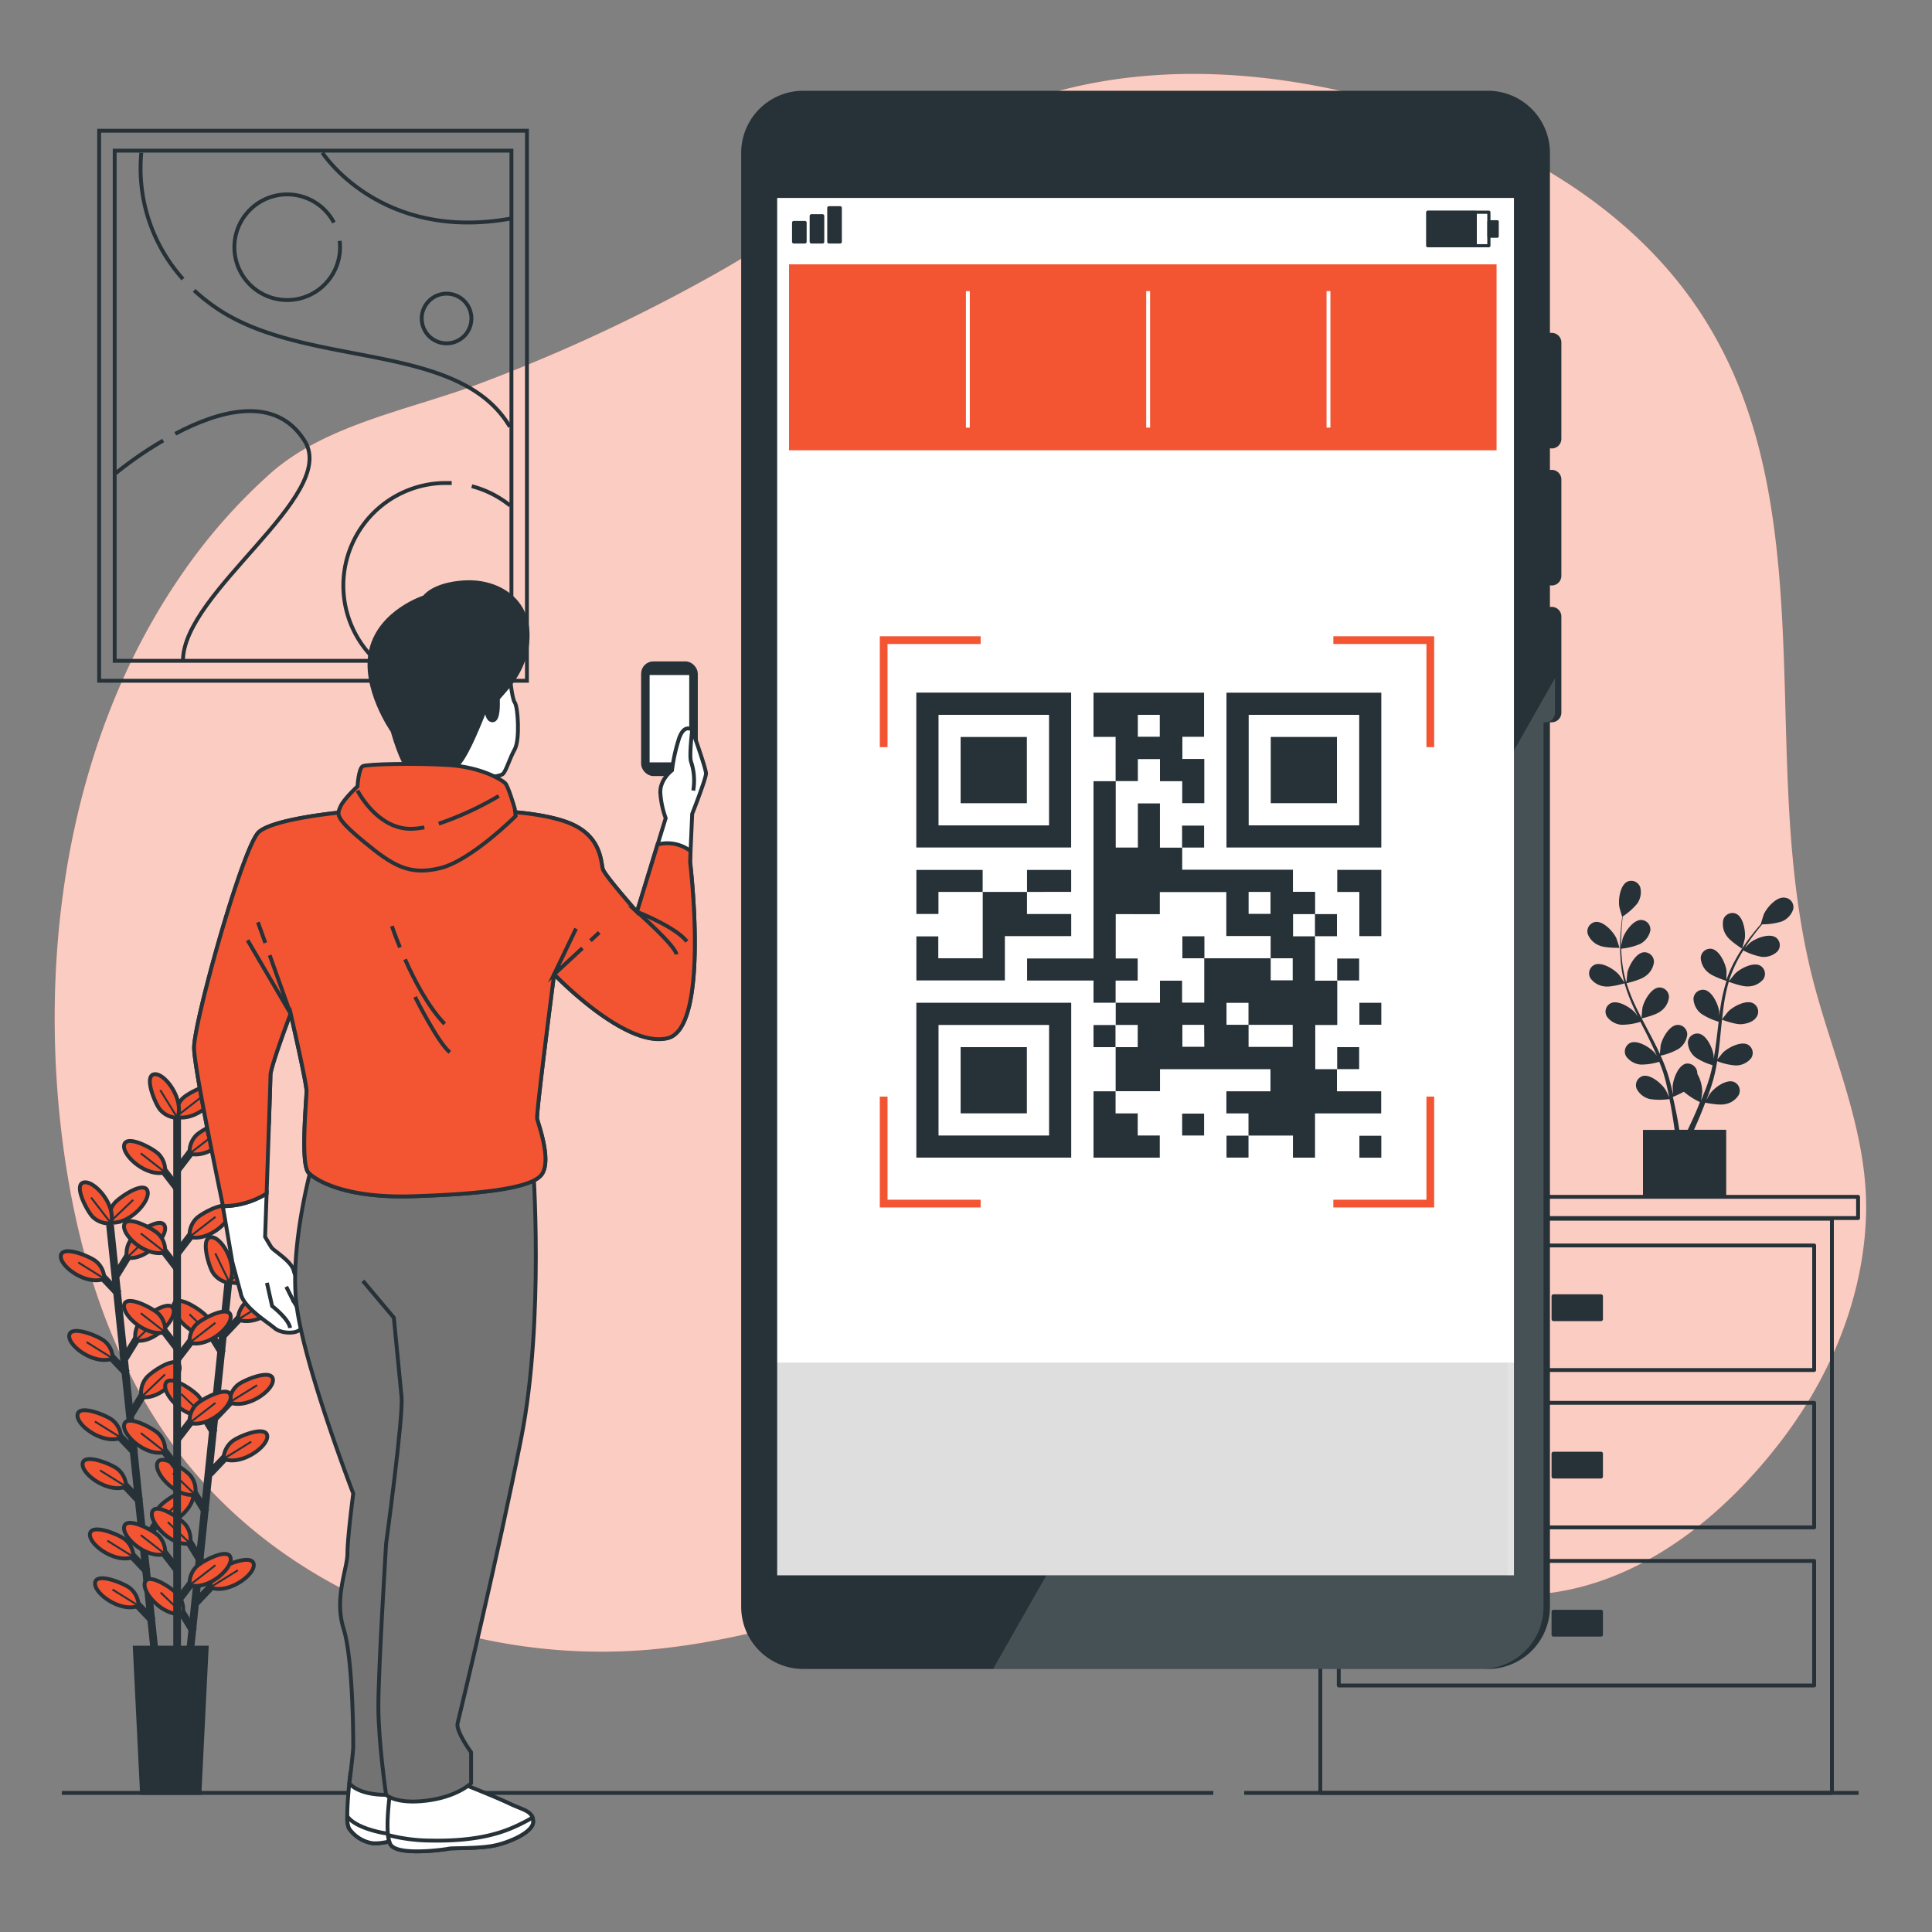 <svg xmlns="http://www.w3.org/2000/svg" viewBox="0 0 500 500">
    <rect x="0" y="0" width="500" height="500" fill="#808080" stroke="none"/>
    <g id="freepik--background-simple--inject-4">
        <path
            d="M459.24,137.52c-2.41-18.76-7.11-36.75-17-53.14C424,53.93,391,35.53,357.63,26.2c-28-7.82-58.16-10.08-86.09-2-30.66,8.87-56.39,29.29-84,45.3a437.69,437.69,0,0,1-63.1,29.66c-17.58,6.73-39.92,10.5-54.37,23.28a144.93,144.93,0,0,0-23.35,26.65C19.74,188.4,11,238.62,15.12,285.5c2.91,32.66,11.89,65.71,32,91.58,28.27,36.31,76.8,54.2,122.59,49.69,52-5.12,101.25-36.19,152.93-28.73,25.73,3.71,50.35,16.93,76.23,14.47,25.51-2.42,47.34-20,62.73-40.45,12.34-16.43,20.55-36.3,21.31-57,.83-22.39-9.31-42.81-14.4-64.19C459.66,213.5,464.09,175.27,459.24,137.52Z"
            style="fill:#F35533"/>
        <path
            d="M459.24,137.52c-2.41-18.76-7.11-36.75-17-53.14C424,53.93,391,35.53,357.63,26.2c-28-7.82-58.16-10.08-86.09-2-30.66,8.87-56.39,29.29-84,45.3a437.69,437.69,0,0,1-63.1,29.66c-17.58,6.73-39.92,10.5-54.37,23.28a144.93,144.93,0,0,0-23.35,26.65C19.74,188.4,11,238.62,15.12,285.5c2.91,32.66,11.89,65.71,32,91.58,28.27,36.31,76.8,54.2,122.59,49.69,52-5.12,101.25-36.19,152.93-28.73,25.73,3.71,50.35,16.93,76.23,14.47,25.51-2.42,47.34-20,62.73-40.45,12.34-16.43,20.55-36.3,21.31-57,.83-22.39-9.31-42.81-14.4-64.19C459.66,213.5,464.09,175.27,459.24,137.52Z"
            style="fill:#fff;opacity:0.7"/>
    </g>
    <g id="freepik--Furniture--inject-4">
        <rect x="334.93" y="309.74" width="145.94" height="5.5"
            transform="translate(815.8 624.98) rotate(180)"
            style="fill:none;stroke:#263238;stroke-linecap:round;stroke-linejoin:round"/>
        <rect x="341.7" y="315.4" width="132.4" height="148.6"
            transform="translate(815.8 779.4) rotate(180)"
            style="fill:none;stroke:#263238;stroke-linecap:round;stroke-linejoin:round"/>
        <rect x="346.46" y="322.31" width="123.03" height="32.24"
            transform="translate(815.96 676.87) rotate(180)"
            style="fill:none;stroke:#263238;stroke-linecap:round;stroke-linejoin:round"/>
        <rect x="402.04" y="335.47" width="12.3" height="5.94"
            transform="translate(816.38 676.87) rotate(180)"
            style="fill:#263238;stroke:#263238;stroke-linecap:round;stroke-linejoin:round"/>
        <rect x="346.46" y="363.04" width="123.03" height="32.24"
            transform="translate(815.96 758.33) rotate(180)"
            style="fill:none;stroke:#263238;stroke-linecap:round;stroke-linejoin:round"/>
        <rect x="402.04" y="376.19" width="12.3" height="5.94"
            transform="translate(816.38 758.33) rotate(180)"
            style="fill:#263238;stroke:#263238;stroke-linecap:round;stroke-linejoin:round"/>
        <rect x="346.46" y="403.96" width="123.03" height="32.24"
            transform="translate(815.96 840.16) rotate(180)"
            style="fill:none;stroke:#263238;stroke-linecap:round;stroke-linejoin:round"/>
        <rect x="402.04" y="417.11" width="12.3" height="5.94"
            transform="translate(816.38 840.16) rotate(180)"
            style="fill:#263238;stroke:#263238;stroke-linecap:round;stroke-linejoin:round"/>
        <path
            d="M414,244.73c1.49.65,5.14.57,5.14.57s-.78-2.39-.85-2.54c-.8-1.67-3.33-4.44-5.39-4.16a2.47,2.47,0,0,0-2,3.09A5.2,5.2,0,0,0,414,244.73Z"
            style="fill:#263238"/>
        <path
            d="M450.87,245.53s.66-2.42.68-2.58c.26-1.84-.33-5.54-2.2-6.45A2.46,2.46,0,0,0,446,238a5.18,5.18,0,0,0,.89,4.24C447.78,243.58,450.86,245.53,450.87,245.53Z"
            style="fill:#263238"/>
        <path
            d="M461.76,232.31c-2.07-.22-4.53,2.61-5.28,4.3-.07.15-.82,2.56-.78,2.56h0c-.39.44-.81.92-1.25,1.46-.81,1-1.71,2.12-2.61,3.42a42.76,42.76,0,0,0-2.71,4.31,31.47,31.47,0,0,0-2.32,5.22s0,0,0,.06c0-.61,0-2.31,0-2.44-.24-1.84-1.78-5.26-3.83-5.64a2.46,2.46,0,0,0-2.83,2.32,5.16,5.16,0,0,0,2,3.85c1.17,1,4.4,2.05,4.66,2.13a45.53,45.53,0,0,0-1.37,5.64c-.19,1.12-.36,2.24-.51,3.37,0-.52,0-1,0-1.06-.24-1.84-1.78-5.26-3.82-5.63a2.45,2.45,0,0,0-2.84,2.31,5.15,5.15,0,0,0,2,3.85,16.24,16.24,0,0,0,4.52,2.08c-.05.44-.11.87-.16,1.31-.25,2.08-.49,4.17-.79,6.2-.1.72-.23,1.42-.36,2.13,0-.47,0-.87,0-.93-.24-1.84-1.78-5.25-3.83-5.63a2.45,2.45,0,0,0-2.83,2.31,5.15,5.15,0,0,0,2,3.85,15.44,15.44,0,0,0,4.39,2c-.15.72-.3,1.44-.48,2.13-.14.46-.23.92-.39,1.38s-.3.92-.44,1.37c-.31.86-.63,1.75-1,2.58-.22.57-.44,1.12-.66,1.67.11-.71.3-2.11.3-2.23a9.57,9.57,0,0,0-1.28-4.65,2.55,2.55,0,0,0-3-2.63c-2,.54-3.28,4.06-3.38,5.92,0,.11.07,1.3.13,2.05-.11-.43-.2-.86-.31-1.31-.21-.89-.45-1.77-.7-2.71-.13-.46-.27-.92-.41-1.38s-.33-.93-.49-1.4c-.39-1.09-.85-2.17-1.33-3.25a16.24,16.24,0,0,0,4.63-1.74,5.13,5.13,0,0,0,2.26-3.69,2.46,2.46,0,0,0-2.66-2.52c-2.07.23-3.86,3.52-4.23,5.34,0,.11-.15,1.45-.2,2.18-.3-.65-.59-1.29-.91-1.94-.92-1.86-1.92-3.71-2.9-5.57-.3-.56-.59-1.13-.89-1.7.28-.07,3.57-.83,4.8-1.78a5.13,5.13,0,0,0,2.26-3.69,2.46,2.46,0,0,0-2.66-2.52c-2.06.23-3.86,3.52-4.23,5.34,0,.13-.2,2.05-.22,2.54-.65-1.25-1.29-2.5-1.87-3.77a42.82,42.82,0,0,1-2-5.24c.13,0,3.57-.81,4.83-1.78a5.13,5.13,0,0,0,2.26-3.69,2.46,2.46,0,0,0-2.66-2.52c-2.06.23-3.86,3.52-4.23,5.33,0,.12-.16,1.59-.21,2.29h-.11a30.93,30.93,0,0,1-1.06-5.55c-.12-1-.17-2-.2-3a16.54,16.54,0,0,0,4.88-1.22,5.15,5.15,0,0,0,2.65-3.43,2.46,2.46,0,0,0-2.37-2.79c-2.08,0-4.22,3.07-4.79,4.84,0,.09-.24,1.1-.38,1.84,0-.43,0-.88,0-1.3,0-1.58.1-3,.2-4.29.06-.72.13-1.38.2-2a16.47,16.47,0,0,0,3.75-3.32,5.14,5.14,0,0,0,.77-4.26,2.47,2.47,0,0,0-3.39-1.39c-1.84,1-2.33,4.67-2,6.5,0,.16.72,2.59.75,2.57l0,0c-.08.59-.16,1.22-.24,1.91-.12,1.27-.25,2.71-.29,4.29a44.58,44.58,0,0,0,.12,5.1,32.17,32.17,0,0,0,.94,5.62l0,.07c-.33-.52-1.29-1.92-1.38-2-1.21-1.4-4.39-3.4-6.3-2.59a2.46,2.46,0,0,0-1.09,3.49,5.15,5.15,0,0,0,3.77,2.13c1.55.22,4.8-.72,5.06-.8a44.47,44.47,0,0,0,2,5.47c.45,1,.93,2.06,1.43,3.09l-.61-.87c-1.22-1.41-4.39-3.4-6.3-2.59a2.45,2.45,0,0,0-1.09,3.49,5.15,5.15,0,0,0,3.77,2.13,16.35,16.35,0,0,0,4.92-.76c.2.39.39.79.58,1.18,1,1.88,1.89,3.75,2.77,5.61.31.65.59,1.31.87,2-.26-.39-.49-.71-.53-.76-1.21-1.4-4.39-3.4-6.3-2.59a2.47,2.47,0,0,0-1.09,3.5,5.17,5.17,0,0,0,3.77,2.12,15.93,15.93,0,0,0,4.79-.72c.27.68.54,1.36.77,2,.14.46.32.9.44,1.37l.39,1.38c.21.89.43,1.8.62,2.68.13.6.25,1.18.37,1.76-.3-.65-.91-1.93-1-2-1-1.57-3.82-4-5.83-3.51a2.47,2.47,0,0,0-1.61,3.29,5.16,5.16,0,0,0,3.41,2.67,16.81,16.81,0,0,0,5.09,0c.2,1,.38,1.91.53,2.8.34,1.95.6,3.7.8,5.19h-8.19v17.22h21.54V292.39h-8.33c.54-1.2,1.13-2.56,1.75-4.07.38-.93.77-1.93,1.16-2.95.39.08,3.59.73,5.08.39a5.12,5.12,0,0,0,3.59-2.4,2.45,2.45,0,0,0-1.35-3.4c-2-.67-5,1.57-6.08,3.07-.07.08-.67,1.12-1,1.78.16-.42.32-.83.47-1.26.32-.86.61-1.73.92-2.65.14-.46.27-.92.41-1.38s.25-1,.37-1.44c.27-1.13.49-2.28.68-3.45a15.86,15.86,0,0,0,4.82,1.11,5.1,5.1,0,0,0,3.92-1.83,2.46,2.46,0,0,0-.82-3.57c-1.85-.95-5.16.81-6.48,2.12-.08.08-.92,1.12-1.37,1.71.11-.71.22-1.41.31-2.12.26-2.06.45-4.16.66-6.24.06-.64.13-1.28.2-1.92.26.1,3.43,1.28,5,1.17,1.38-.1,3.12-.6,3.92-1.83a2.47,2.47,0,0,0-.83-3.57c-1.84-1-5.16.8-6.47,2.11-.1.1-1.31,1.61-1.59,2,.15-1.41.31-2.81.52-4.18a43.42,43.42,0,0,1,1.2-5.49c.12,0,3.42,1.29,5,1.18a5.14,5.14,0,0,0,3.92-1.83,2.46,2.46,0,0,0-.82-3.57c-1.85-.95-5.16.8-6.48,2.11-.09.09-1,1.24-1.43,1.79l-.1,0a31.55,31.55,0,0,1,2.18-5.22c.47-.92,1-1.78,1.48-2.6a16.72,16.72,0,0,0,4.75,1.67,5.17,5.17,0,0,0,4.1-1.4,2.46,2.46,0,0,0-.43-3.63c-1.74-1.15-5.22.23-6.67,1.39-.08.06-.81.79-1.34,1.33.24-.37.47-.76.71-1.1.86-1.31,1.74-2.46,2.53-3.47.45-.57.87-1.07,1.26-1.54a16.85,16.85,0,0,0,5-.71,5.12,5.12,0,0,0,3-3.12A2.45,2.45,0,0,0,461.76,232.31Zm-22.89,55.53c-.74,1.72-1.46,3.25-2.08,4.55H434.6c-.23-1.54-.54-3.37-1-5.42-.19-1-.42-2-.66-3.09a28.66,28.66,0,0,0,2.84-1.34,18,18,0,0,0,4.15,2.67C439.61,286.12,439.24,287,438.87,287.84Z"
            style="fill:#263238"/>
    </g>
    <g id="freepik--Plant--inject-4">
        <line x1="28.47" y1="316.96" x2="40.07" y2="428.09"
            style="fill:none;stroke:#263238;stroke-miterlimit:10;stroke-width:2px"/>
        <line x1="38.2" y1="406.82" x2="32.94" y2="401.27"
            style="fill:none;stroke:#263238;stroke-miterlimit:10;stroke-width:2px"/>
        <path
            d="M34.54,402.93a6,6,0,0,0-2.09-4.46c-1.35-1.2-8.46-4.19-9.13-1.69C22.59,399.5,29.86,404.84,34.54,402.93Z"
            style="fill:#F35533;stroke:#263238;stroke-miterlimit:10"/>
        <line x1="34.54" y1="402.93" x2="27.78" y2="398.72"
            style="fill:none;stroke:#263238;stroke-miterlimit:10;stroke-width:0.5px"/>
        <line x1="39.52" y1="419.46" x2="34.26" y2="413.91"
            style="fill:none;stroke:#263238;stroke-miterlimit:10;stroke-width:2px"/>
        <path
            d="M35.86,415.57a6,6,0,0,0-2.09-4.46c-1.35-1.2-8.46-4.19-9.13-1.69C23.91,412.14,31.18,417.48,35.86,415.57Z"
            style="fill:#F35533;stroke:#263238;stroke-miterlimit:10"/>
        <line x1="35.86" y1="415.57" x2="29.1" y2="411.36"
            style="fill:none;stroke:#263238;stroke-miterlimit:10;stroke-width:0.5px"/>
        <line x1="34.98" y1="375.98" x2="29.72" y2="370.43"
            style="fill:none;stroke:#263238;stroke-miterlimit:10;stroke-width:2px"/>
        <path
            d="M31.32,372.09a6,6,0,0,0-2.09-4.46c-1.35-1.21-8.46-4.19-9.13-1.69C19.37,368.66,26.64,374,31.32,372.09Z"
            style="fill:#F35533;stroke:#263238;stroke-miterlimit:10"/>
        <line x1="31.32" y1="372.09" x2="24.56" y2="367.88"
            style="fill:none;stroke:#263238;stroke-miterlimit:10;stroke-width:0.5px"/>
        <line x1="36.3" y1="388.62" x2="31.04" y2="383.07"
            style="fill:none;stroke:#263238;stroke-miterlimit:10;stroke-width:2px"/>
        <path
            d="M32.64,384.73a6,6,0,0,0-2.09-4.46c-1.35-1.21-8.46-4.19-9.13-1.69C20.69,381.3,28,386.64,32.64,384.73Z"
            style="fill:#F35533;stroke:#263238;stroke-miterlimit:10"/>
        <line x1="32.64" y1="384.73" x2="25.88" y2="380.52"
            style="fill:none;stroke:#263238;stroke-miterlimit:10;stroke-width:0.5px"/>
        <line x1="32.84" y1="355.45" x2="27.58" y2="349.89"
            style="fill:none;stroke:#263238;stroke-miterlimit:10;stroke-width:2px"/>
        <path
            d="M29.18,351.56a5.94,5.94,0,0,0-2.1-4.46c-1.35-1.21-8.45-4.19-9.12-1.69C17.23,348.13,24.5,353.47,29.18,351.56Z"
            style="fill:#F35533;stroke:#263238;stroke-miterlimit:10"/>
        <line x1="29.18" y1="351.56" x2="22.42" y2="347.35"
            style="fill:none;stroke:#263238;stroke-miterlimit:10;stroke-width:0.5px"/>
        <line x1="30.69" y1="334.83" x2="25.43" y2="329.27"
            style="fill:none;stroke:#263238;stroke-miterlimit:10;stroke-width:2px"/>
        <path
            d="M27,330.94a5.94,5.94,0,0,0-2.1-4.46c-1.35-1.21-8.45-4.2-9.12-1.69C15.07,327.51,22.34,332.85,27,330.94Z"
            style="fill:#F35533;stroke:#263238;stroke-miterlimit:10"/>
        <line x1="27.03" y1="330.94" x2="20.26" y2="326.72"
            style="fill:none;stroke:#263238;stroke-miterlimit:10;stroke-width:0.5px"/>
        <line x1="37.32" y1="399.34" x2="41.31" y2="392.82"
            style="fill:none;stroke:#263238;stroke-miterlimit:10;stroke-width:2px"/>
        <path
            d="M40.09,394.78A6,6,0,0,1,41.22,390c1.07-1.46,7.4-5.85,8.58-3.54C51.08,389,45.07,395.69,40.09,394.78Z"
            style="fill:#F35533;stroke:#263238;stroke-miterlimit:10"/>
        <line x1="40.09" y1="394.78" x2="46.18" y2="388.96"
            style="fill:none;stroke:#263238;stroke-miterlimit:10;stroke-width:0.5px"/>
        <line x1="33.84" y1="366.08" x2="37.84" y2="359.56"
            style="fill:none;stroke:#263238;stroke-miterlimit:10;stroke-width:2px"/>
        <path
            d="M36.62,361.52a6,6,0,0,1,1.13-4.79c1.07-1.46,7.4-5.85,8.58-3.54C47.61,355.7,41.6,362.43,36.62,361.52Z"
            style="fill:#F35533;stroke:#263238;stroke-miterlimit:10"/>
        <line x1="36.62" y1="361.52" x2="42.71" y2="355.7"
            style="fill:none;stroke:#263238;stroke-miterlimit:10;stroke-width:0.5px"/>
        <line x1="32.32" y1="351.47" x2="36.32" y2="344.95"
            style="fill:none;stroke:#263238;stroke-miterlimit:10;stroke-width:2px"/>
        <path
            d="M35.1,346.91a6,6,0,0,1,1.12-4.8c1.08-1.46,7.41-5.85,8.58-3.54C46.08,341.08,40.07,347.81,35.1,346.91Z"
            style="fill:#F35533;stroke:#263238;stroke-miterlimit:10"/>
        <line x1="35.1" y1="346.91" x2="41.19" y2="341.09"
            style="fill:none;stroke:#263238;stroke-miterlimit:10;stroke-width:0.5px"/>
        <line x1="30.08" y1="330.04" x2="34.08" y2="323.52"
            style="fill:none;stroke:#263238;stroke-miterlimit:10;stroke-width:2px"/>
        <path
            d="M32.86,325.48a6,6,0,0,1,1.13-4.8c1.07-1.46,7.4-5.85,8.58-3.54C43.85,319.65,37.84,326.38,32.86,325.48Z"
            style="fill:#F35533;stroke:#263238;stroke-miterlimit:10"/>
        <line x1="32.86" y1="325.48" x2="38.95" y2="319.66"
            style="fill:none;stroke:#263238;stroke-miterlimit:10;stroke-width:0.5px"/>
        <path
            d="M28.37,316.34a6,6,0,0,1,1.13-4.8c1.07-1.46,7.4-5.85,8.58-3.54C39.36,310.51,33.35,317.24,28.37,316.34Z"
            style="fill:#F35533;stroke:#263238;stroke-miterlimit:10"/>
        <line x1="28.37" y1="316.34" x2="34.46" y2="310.52"
            style="fill:none;stroke:#263238;stroke-miterlimit:10;stroke-width:0.5px"/>
        <path
            d="M28.73,316.59A6,6,0,0,1,24.07,315c-1.33-1.22-5-8-2.62-8.91C24.08,305.05,30.15,311.74,28.73,316.59Z"
            style="fill:#F35533;stroke:#263238;stroke-miterlimit:10"/>
        <line x1="28.73" y1="316.59" x2="23.58" y2="309.92"
            style="fill:none;stroke:#263238;stroke-miterlimit:10;stroke-width:0.5px"/>
        <line x1="59.06" y1="332.26" x2="47.53" y2="443.4"
            style="fill:none;stroke:#263238;stroke-miterlimit:10;stroke-width:2px"/>
        <line x1="50.08" y1="422.2" x2="46.08" y2="415.69"
            style="fill:none;stroke:#263238;stroke-miterlimit:10;stroke-width:2px"/>
        <path
            d="M47.3,417.64a6,6,0,0,0-1.13-4.79c-1.08-1.46-7.41-5.84-8.59-3.54C36.31,411.83,42.32,418.55,47.3,417.64Z"
            style="fill:#F35533;stroke:#263238;stroke-miterlimit:10"/>
        <line x1="47.3" y1="417.64" x2="41.55" y2="412.13"
            style="fill:none;stroke:#263238;stroke-miterlimit:10;stroke-width:0.5px"/>
        <line x1="53.28" y1="391.36" x2="49.28" y2="384.84"
            style="fill:none;stroke:#263238;stroke-miterlimit:10;stroke-width:2px"/>
        <path
            d="M50.5,386.8A6,6,0,0,0,49.37,382c-1.07-1.46-7.41-5.85-8.58-3.54C39.51,381,45.52,387.71,50.5,386.8Z"
            style="fill:#F35533;stroke:#263238;stroke-miterlimit:10"/>
        <line x1="50.5" y1="386.8" x2="44.75" y2="381.28"
            style="fill:none;stroke:#263238;stroke-miterlimit:10;stroke-width:0.5px"/>
        <line x1="51.97" y1="404" x2="47.97" y2="397.48"
            style="fill:none;stroke:#263238;stroke-miterlimit:10;stroke-width:2px"/>
        <path
            d="M49.19,399.44a6,6,0,0,0-1.13-4.79c-1.08-1.46-7.41-5.85-8.59-3.54C38.2,393.62,44.21,400.35,49.19,399.44Z"
            style="fill:#F35533;stroke:#263238;stroke-miterlimit:10"/>
        <line x1="49.19" y1="399.44" x2="43.44" y2="393.92"
            style="fill:none;stroke:#263238;stroke-miterlimit:10;stroke-width:0.5px"/>
        <line x1="55.41" y1="370.83" x2="51.41" y2="364.31"
            style="fill:none;stroke:#263238;stroke-miterlimit:10;stroke-width:2px"/>
        <path
            d="M52.63,366.27a6,6,0,0,0-1.13-4.8c-1.07-1.45-7.41-5.84-8.58-3.53C41.64,360.45,47.65,367.18,52.63,366.27Z"
            style="fill:#F35533;stroke:#263238;stroke-miterlimit:10"/>
        <line x1="52.63" y1="366.27" x2="46.88" y2="360.75"
            style="fill:none;stroke:#263238;stroke-miterlimit:10;stroke-width:0.5px"/>
        <line x1="57.55" y1="350.21" x2="53.55" y2="343.69"
            style="fill:none;stroke:#263238;stroke-miterlimit:10;stroke-width:2px"/>
        <path
            d="M54.77,345.65a6,6,0,0,0-1.13-4.8c-1.07-1.46-7.41-5.84-8.58-3.53C43.78,339.83,49.79,346.55,54.77,345.65Z"
            style="fill:#F35533;stroke:#263238;stroke-miterlimit:10"/>
        <line x1="54.77" y1="345.65" x2="49.02" y2="340.13"
            style="fill:none;stroke:#263238;stroke-miterlimit:10;stroke-width:0.5px"/>
        <line x1="50.75" y1="414.7" x2="56.01" y2="409.15"
            style="fill:none;stroke:#263238;stroke-miterlimit:10;stroke-width:2px"/>
        <path
            d="M54.41,410.81a6,6,0,0,1,2.09-4.46c1.35-1.2,8.45-4.2,9.13-1.7C66.36,407.37,59.09,412.72,54.41,410.81Z"
            style="fill:#F35533;stroke:#263238;stroke-miterlimit:10"/>
        <line x1="54.41" y1="410.81" x2="61.57" y2="406.37"
            style="fill:none;stroke:#263238;stroke-miterlimit:10;stroke-width:0.5px"/>
        <line x1="54.2" y1="381.44" x2="59.46" y2="375.89"
            style="fill:none;stroke:#263238;stroke-miterlimit:10;stroke-width:2px"/>
        <path
            d="M57.86,377.55A6,6,0,0,1,60,373.09c1.35-1.21,8.45-4.2,9.13-1.7C69.81,374.11,62.55,379.46,57.86,377.55Z"
            style="fill:#F35533;stroke:#263238;stroke-miterlimit:10"/>
        <line x1="57.86" y1="377.55" x2="65.02" y2="373.11"
            style="fill:none;stroke:#263238;stroke-miterlimit:10;stroke-width:0.5px"/>
        <line x1="55.72" y1="366.82" x2="60.98" y2="361.27"
            style="fill:none;stroke:#263238;stroke-miterlimit:10;stroke-width:2px"/>
        <path
            d="M59.38,362.93a6,6,0,0,1,2.09-4.46c1.35-1.2,8.45-4.2,9.12-1.7C71.33,359.5,64.06,364.84,59.38,362.93Z"
            style="fill:#F35533;stroke:#263238;stroke-miterlimit:10"/>
        <line x1="59.38" y1="362.93" x2="66.54" y2="358.49"
            style="fill:none;stroke:#263238;stroke-miterlimit:10;stroke-width:0.5px"/>
        <line x1="57.94" y1="345.4" x2="63.2" y2="339.84"
            style="fill:none;stroke:#263238;stroke-miterlimit:10;stroke-width:2px"/>
        <path
            d="M61.6,341.5A6,6,0,0,1,63.69,337c1.35-1.2,8.45-4.2,9.13-1.69C73.55,338.07,66.29,343.41,61.6,341.5Z"
            style="fill:#F35533;stroke:#263238;stroke-miterlimit:10"/>
        <line x1="61.6" y1="341.5" x2="68.76" y2="337.06"
            style="fill:none;stroke:#263238;stroke-miterlimit:10;stroke-width:0.5px"/>
        <path
            d="M59.09,331.64a6,6,0,0,1,2.09-4.46c1.35-1.21,8.45-4.2,9.13-1.7C71,328.2,63.78,333.55,59.09,331.64Z"
            style="fill:#F35533;stroke:#263238;stroke-miterlimit:10"/>
        <line x1="59.09" y1="331.64" x2="66.25" y2="327.2"
            style="fill:none;stroke:#263238;stroke-miterlimit:10;stroke-width:0.5px"/>
        <path
            d="M59.39,332a5.94,5.94,0,0,1-4.22-2.54c-1.06-1.47-3.29-8.84-.73-9.25C57.22,319.71,61.78,327.5,59.39,332Z"
            style="fill:#F35533;stroke:#263238;stroke-miterlimit:10"/>
        <line x1="59.39" y1="331.95" x2="55.72" y2="324.37"
            style="fill:none;stroke:#263238;stroke-miterlimit:10;stroke-width:0.5px"/>
        <line x1="45.84" y1="287" x2="45.84" y2="427.55"
            style="fill:none;stroke:#263238;stroke-miterlimit:10;stroke-width:2px"/>
        <line x1="45.96" y1="406.42" x2="41.3" y2="400.35"
            style="fill:none;stroke:#263238;stroke-miterlimit:10;stroke-width:2px"/>
        <path
            d="M42.72,402.17a6,6,0,0,0-1.62-4.66c-1.22-1.33-8-5-8.9-2.62C31.19,397.51,37.86,403.58,42.72,402.17Z"
            style="fill:#F35533;stroke:#263238;stroke-miterlimit:10"/>
        <line x1="42.72" y1="402.17" x2="36.43" y2="397.28"
            style="fill:none;stroke:#263238;stroke-miterlimit:10;stroke-width:0.5px"/>
        <line x1="45.96" y1="380" x2="41.3" y2="373.94"
            style="fill:none;stroke:#263238;stroke-miterlimit:10;stroke-width:2px"/>
        <path
            d="M42.72,375.76a6,6,0,0,0-1.62-4.66c-1.22-1.34-8-5.05-8.9-2.63C31.19,371.1,37.86,377.17,42.72,375.76Z"
            style="fill:#F35533;stroke:#263238;stroke-miterlimit:10"/>
        <line x1="42.72" y1="375.76" x2="36.43" y2="370.86"
            style="fill:none;stroke:#263238;stroke-miterlimit:10;stroke-width:0.5px"/>
        <line x1="45.96" y1="349" x2="41.3" y2="342.93"
            style="fill:none;stroke:#263238;stroke-miterlimit:10;stroke-width:2px"/>
        <path
            d="M42.72,344.75a6,6,0,0,0-1.62-4.66c-1.22-1.34-8-5-8.9-2.63C31.19,340.09,37.86,346.16,42.72,344.75Z"
            style="fill:#F35533;stroke:#263238;stroke-miterlimit:10"/>
        <line x1="42.72" y1="344.75" x2="36.43" y2="339.85"
            style="fill:none;stroke:#263238;stroke-miterlimit:10;stroke-width:0.5px"/>
        <line x1="45.96" y1="328.35" x2="41.3" y2="322.28"
            style="fill:none;stroke:#263238;stroke-miterlimit:10;stroke-width:2px"/>
        <path
            d="M42.72,324.1a6,6,0,0,0-1.62-4.65c-1.22-1.34-8-5.05-8.9-2.63C31.19,319.45,37.86,325.52,42.72,324.1Z"
            style="fill:#F35533;stroke:#263238;stroke-miterlimit:10"/>
        <line x1="42.72" y1="324.1" x2="36.43" y2="319.21"
            style="fill:none;stroke:#263238;stroke-miterlimit:10;stroke-width:0.5px"/>
        <line x1="45.96" y1="307.62" x2="41.3" y2="301.55"
            style="fill:none;stroke:#263238;stroke-miterlimit:10;stroke-width:2px"/>
        <path
            d="M42.72,303.37a6,6,0,0,0-1.62-4.65c-1.22-1.34-8-5.05-8.9-2.63C31.19,298.72,37.86,304.79,42.72,303.37Z"
            style="fill:#F35533;stroke:#263238;stroke-miterlimit:10"/>
        <line x1="42.72" y1="303.37" x2="36.43" y2="298.48"
            style="fill:none;stroke:#263238;stroke-miterlimit:10;stroke-width:0.5px"/>
        <line x1="45.85" y1="414.48" x2="50.51" y2="408.41"
            style="fill:none;stroke:#263238;stroke-miterlimit:10;stroke-width:2px"/>
        <path
            d="M49.09,410.23a6,6,0,0,1,1.62-4.65c1.22-1.34,8-5.05,8.9-2.63C60.62,405.58,54,411.65,49.09,410.23Z"
            style="fill:#F35533;stroke:#263238;stroke-miterlimit:10"/>
        <line x1="49.09" y1="410.23" x2="55.75" y2="405.08"
            style="fill:none;stroke:#263238;stroke-miterlimit:10;stroke-width:0.5px"/>
        <line x1="45.85" y1="372.47" x2="50.51" y2="366.41"
            style="fill:none;stroke:#263238;stroke-miterlimit:10;stroke-width:2px"/>
        <path
            d="M49.09,368.23a6,6,0,0,1,1.62-4.66c1.22-1.34,8-5,8.9-2.63C60.62,363.57,54,369.64,49.09,368.23Z"
            style="fill:#F35533;stroke:#263238;stroke-miterlimit:10"/>
        <line x1="49.09" y1="368.23" x2="55.75" y2="363.07"
            style="fill:none;stroke:#263238;stroke-miterlimit:10;stroke-width:0.5px"/>
        <line x1="45.85" y1="351.74" x2="50.51" y2="345.67"
            style="fill:none;stroke:#263238;stroke-miterlimit:10;stroke-width:2px"/>
        <path
            d="M49.09,347.49a6,6,0,0,1,1.62-4.65c1.22-1.34,8-5,8.9-2.63C60.62,342.84,54,348.91,49.09,347.49Z"
            style="fill:#F35533;stroke:#263238;stroke-miterlimit:10"/>
        <line x1="49.09" y1="347.49" x2="55.75" y2="342.34"
            style="fill:none;stroke:#263238;stroke-miterlimit:10;stroke-width:0.5px"/>
        <line x1="45.85" y1="324.34" x2="50.51" y2="318.27"
            style="fill:none;stroke:#263238;stroke-miterlimit:10;stroke-width:2px"/>
        <path
            d="M49.09,320.09a6,6,0,0,1,1.62-4.65c1.22-1.34,8-5.05,8.9-2.63C60.62,315.44,54,321.51,49.09,320.09Z"
            style="fill:#F35533;stroke:#263238;stroke-miterlimit:10"/>
        <line x1="49.09" y1="320.09" x2="55.75" y2="314.93"
            style="fill:none;stroke:#263238;stroke-miterlimit:10;stroke-width:0.5px"/>
        <line x1="45.85" y1="302.79" x2="50.51" y2="296.72"
            style="fill:none;stroke:#263238;stroke-miterlimit:10;stroke-width:2px"/>
        <path
            d="M49.09,298.55a6,6,0,0,1,1.62-4.66c1.22-1.34,8-5.05,8.9-2.63C60.62,293.89,54,300,49.09,298.55Z"
            style="fill:#F35533;stroke:#263238;stroke-miterlimit:10"/>
        <line x1="49.09" y1="298.55" x2="55.75" y2="293.39"
            style="fill:none;stroke:#263238;stroke-miterlimit:10;stroke-width:0.5px"/>
        <path
            d="M45.58,289a5.93,5.93,0,0,1,1.61-4.65c1.22-1.34,8-5,8.91-2.63C57.11,284.34,50.43,290.41,45.58,289Z"
            style="fill:#F35533;stroke:#263238;stroke-miterlimit:10"/>
        <line x1="45.58" y1="288.99" x2="52.24" y2="283.83"
            style="fill:none;stroke:#263238;stroke-miterlimit:10;stroke-width:0.5px"/>
        <path
            d="M45.9,289.28a6,6,0,0,1-4.46-2.1c-1.2-1.35-4.18-8.46-1.68-9.13C42.48,277.32,47.82,284.6,45.9,289.28Z"
            style="fill:#F35533;stroke:#263238;stroke-miterlimit:10"/>
        <line x1="45.9" y1="289.28" x2="41.47" y2="282.11"
            style="fill:none;stroke:#263238;stroke-miterlimit:10;stroke-width:0.5px"/>
        <polygon points="51.63 464 36.74 464 34.88 426.41 53.49 426.41 51.63 464"
            style="fill:#263238;stroke:#263238;stroke-miterlimit:10"/>
    </g>
    <g id="freepik--Picture--inject-4">
        <polyline
            points="115.08 176.18 25.66 176.18 25.66 33.83 136.37 33.83 136.37 176.18 120.89 176.18"
            style="fill:none;stroke:#263238;stroke-miterlimit:10"/>
        <rect x="29.68" y="38.99" width="102.68" height="132.03"
            style="fill:none;stroke:#263238;stroke-miterlimit:10"/>
        <path d="M50.25,75.15a48.89,48.89,0,0,0,5.81,4.61c23.23,15.76,62.63,8.3,75.9,30.69"
            style="fill:none;stroke:#263238;stroke-miterlimit:10"/>
        <path d="M36.57,39.53A42.92,42.92,0,0,0,47.35,72.22"
            style="fill:none;stroke:#263238;stroke-miterlimit:10"/>
        <path d="M45.37,112.26c11.33-6,26-10.23,33.51,1.92,8.71,14.11-31.53,39-31.53,56.82"
            style="fill:none;stroke:#263238;stroke-miterlimit:10"/>
        <path d="M29.94,122.48A98.4,98.4,0,0,1,42.24,114"
            style="fill:none;stroke:#263238;stroke-miterlimit:10"/>
        <path d="M83.44,39.53s14.93,23.23,48.94,17"
            style="fill:none;stroke:#263238;stroke-miterlimit:10"/>
        <path d="M87.9,62.34A13,13,0,0,1,88,64a13.67,13.67,0,1,1-1.58-6.4"
            style="fill:none;stroke:#263238;stroke-miterlimit:10"/>
        <path d="M122,82.46A6.43,6.43,0,1,1,115.58,76,6.42,6.42,0,0,1,122,82.46Z"
            style="fill:none;stroke:#263238;stroke-miterlimit:10"/>
        <path d="M122.09,125.83a26.28,26.28,0,0,1,9.91,5"
            style="fill:none;stroke:#263238;stroke-miterlimit:10"/>
        <path d="M97.46,171.1A26.54,26.54,0,0,1,115.37,125c.52,0,1,0,1.53,0"
            style="fill:none;stroke:#263238;stroke-miterlimit:10"/>
    </g>
    <g id="freepik--Floor--inject-4">
        <line x1="322" y1="464" x2="481" y2="464"
            style="fill:none;stroke:#263238;stroke-miterlimit:10"/>
        <line x1="16" y1="464" x2="314" y2="464"
            style="fill:none;stroke:#263238;stroke-miterlimit:10"/>
    </g>
    <g id="freepik--Device--inject-4">
        <rect x="193.7" y="42.5" width="201.83" height="373.89" style="fill:#fff"/>
        <rect x="193.7" y="352.63" width="201.83" height="63.76" style="fill:#dedede"/>
        <path
            d="M401.59,116.06a2.49,2.49,0,0,0,2.49-2.49V88.64a2.49,2.49,0,0,0-2.49-2.49,2.42,2.42,0,0,0-.47,0V39.56a16.07,16.07,0,0,0-16.07-16.07H207.9a16.07,16.07,0,0,0-16.08,16.07V415.85a16.08,16.08,0,0,0,16.08,16.08H385.05a16.08,16.08,0,0,0,16.07-16.08V186.93a2.42,2.42,0,0,0,.47,0,2.5,2.5,0,0,0,2.49-2.5V159.55a2.49,2.49,0,0,0-2.49-2.49,2.42,2.42,0,0,0-.47.05v-5.64a2.42,2.42,0,0,0,.47.05,2.5,2.5,0,0,0,2.49-2.49V124.09a2.5,2.5,0,0,0-2.49-2.49,2.42,2.42,0,0,0-.47.05V116A2.42,2.42,0,0,0,401.59,116.06Zm-9.78,291.63H201.13V51.22H391.81Z"
            style="fill:#263238"/>
        <rect x="369.51" y="54.92" width="15.81" height="8.67"
            style="fill:none;stroke:#263238;stroke-linecap:round;stroke-linejoin:round;stroke-width:0.821px"/>
        <rect x="369.51" y="54.92" width="12.33" height="8.67"
            style="fill:#263238;stroke:#263238;stroke-linecap:round;stroke-linejoin:round;stroke-width:0.725px"/>
        <rect x="385.29" y="57.35" width="2.23" height="3.82"
            style="fill:#263238;stroke:#263238;stroke-linecap:round;stroke-linejoin:round;stroke-width:0.725px"/>
        <rect x="205.42" y="57.61" width="2.9" height="4.97"
            style="fill:#263238;stroke:#263238;stroke-linecap:round;stroke-linejoin:round;stroke-width:0.883px"/>
        <rect x="209.98" y="55.87" width="2.9" height="6.71"
            style="fill:#263238;stroke:#263238;stroke-linecap:round;stroke-linejoin:round;stroke-width:0.883px"/>
        <rect x="214.53" y="53.8" width="2.9" height="8.78"
            style="fill:#263238;stroke:#263238;stroke-linecap:round;stroke-linejoin:round;stroke-width:0.883px"/>
        <rect x="204.2" y="68.41" width="183.11" height="48.12" style="fill:#F35533"/>
        <line x1="250.48" y1="75.34" x2="250.48" y2="110.67"
            style="fill:none;stroke:#fff;stroke-miterlimit:10"/>
        <line x1="297.14" y1="75.34" x2="297.14" y2="110.67"
            style="fill:none;stroke:#fff;stroke-miterlimit:10"/>
        <line x1="343.81" y1="75.34" x2="343.81" y2="110.67"
            style="fill:none;stroke:#fff;stroke-miterlimit:10"/>
        <path
            d="M399.47,186.93a2.42,2.42,0,0,0,.47,0,2.5,2.5,0,0,0,2.49-2.5v-8.93l-12.27,21.63V407.69H270.79L257,431.93H383.39a16.08,16.08,0,0,0,16.08-16.08Z"
            style="fill:#fff;opacity:0.15"/>
    </g>
    <g id="freepik--qr-code--inject-4">
        <path
            d="M288.73,282.43V271l0,0h5.71v-5.75h-5.69c0-1.91,0-3.83,0-5.74H300.2v-5.71h5.72v5.68h5.74V248h17.2v5.71h5.69V248h-5.71v-5.76H317.37V230.86H300.16v5.72H288.75v11.47h5.68v5.72h-5.71v5.73H283v-5.74H265.81v-5.71H283V202.17h5.75v0q0,8.28,0,16.56v.62h5.73V207.92h5.71v11.45h5.76v5.71h28.66v5.72h5.74v5.77l0,0h-5.71v5.75h5.69v11.48h5.75l0,0v11.46h-5.69V276.7H346v5.73h11.45v5.72H340.33V299.6h-5.72v-5.72h-11.5l0,0v-5.73h-5.72v-5.72h11.41v-5.73H300.21v5.7H288.73Zm34.38-17.2v-5.7h-5.69v5.69h5.71v5.71h11.42v-5.7Zm-11.48,0H306v5.67h5.67Zm11.51-28.73h5.67v-5.68h-5.67Z"
            style="fill:#263238"/>
        <path d="M237.14,219.33V179.25h40.07v40.08ZM242.89,185v28.61h28.6V185Z"
            style="fill:#263238"/>
        <path d="M357.48,219.34H317.41V179.27h40.07ZM351.76,185h-28.6v28.6h28.6Z"
            style="fill:#263238"/>
        <path d="M237.15,259.51h40.08v40.08H237.15Zm34.35,5.75H242.89v28.61H271.5Z"
            style="fill:#263238"/>
        <path
            d="M288.72,202.17V190.7H283V179.26h28.61v11.42H306v5.74h5.67v11.44h-5.71v-5.69H300.2v-5.72h-5.72v5.7h-5.77Zm5.75-11.51h5.68V185h-5.68Z"
            style="fill:#263238"/>
        <path
            d="M265.78,230.82v5.73h11.45v5.72H260.06v11.46h-22.9v-11.4h5.67V248h11.5V230.82h11.46Z"
            style="fill:#263238"/>
        <path d="M288.71,282.42v5.73h5.73v5.72h5.71v5.73H283V282.43h5.69Z"
            style="fill:#263238"/>
        <path d="M254.33,230.82H242.87v5.71h-5.71v-11.4h17.15v5.7Z" style="fill:#263238"/>
        <path d="M357.48,242.27H351.8V230.84h-5.72v-5.72h11.4Z" style="fill:#263238"/>
        <path d="M265.79,230.84v-5.71h11.43v5.69H265.78Z" style="fill:#263238"/>
        <path d="M346.06,253.77v-5.71h5.69v5.69H346Z" style="fill:#263238"/>
        <path d="M351.81,259.52h5.67v5.68h-5.67Z" style="fill:#263238"/>
        <path d="M305.92,219.37v-5.71h5.7v5.69h-5.71Z" style="fill:#263238"/>
        <path d="M288.73,271H283v-5.72h5.69V271Z" style="fill:#263238"/>
        <path d="M346.06,276.7V271h5.69v5.69h-5.69Z" style="fill:#263238"/>
        <path d="M340.31,236.57H346v5.72h-5.69v-5.75Z" style="fill:#263238"/>
        <path d="M311.62,293.87h-5.68V288.2h5.68Z" style="fill:#263238"/>
        <path d="M323.11,293.88v5.71h-5.69V293.9h5.71Z" style="fill:#263238"/>
        <path d="M357.48,299.61h-5.67v-5.68h5.67Z" style="fill:#263238"/>
        <path d="M311.66,248H306v-5.69h5.7V248Z" style="fill:#263238"/>
        <path d="M265.75,207.87H248.61V190.73h17.14Z" style="fill:#263238"/>
        <path d="M328.87,207.86V190.72H346v17.14Z" style="fill:#263238"/>
        <path d="M248.61,288.13V271h17.14v17.14Z" style="fill:#263238"/>
        <polyline points="253.79 165.67 228.69 165.67 228.69 193.36"
            style="fill:none;stroke:#F35533;stroke-miterlimit:10;stroke-width:2px"/>
        <polyline points="345.07 165.67 370.16 165.67 370.16 193.36"
            style="fill:none;stroke:#F35533;stroke-miterlimit:10;stroke-width:2px"/>
        <polyline points="253.79 311.49 228.69 311.49 228.69 283.8"
            style="fill:none;stroke:#F35533;stroke-miterlimit:10;stroke-width:2px"/>
        <polyline points="345.07 311.49 370.16 311.49 370.16 283.8"
            style="fill:none;stroke:#F35533;stroke-miterlimit:10;stroke-width:2px"/>
    </g>
    <g id="freepik--Character--inject-4">
        <rect x="166.42" y="171.67" width="13.67" height="28.67" rx="2.67"
            style="fill:#263238;stroke:#263238;stroke-miterlimit:10"/>
        <rect x="167.62" y="174.2" width="11.25" height="23.6"
            style="fill:#fff;stroke:#263238;stroke-miterlimit:10"/>
        <path
            d="M57.66,312.17A21.6,21.6,0,0,0,69,308.88c-.22,6.38-.39,11.21-.39,11.21s1.1,1.92,1.65,2.75,5.22,3.57,5.77,6.05,3,3.85,2.75,7.42-3.3-.28-2.75.55,2.2,3.57,2.2,6.05-5.22,2.47-7.15.82-8.24-5.5-8.79-9.07l-2.15-8Z"
            style="fill:#fff;stroke:#263238;stroke-miterlimit:10"/>
        <path d="M69.08,332l1.34,6s4.33,3.33,4.66,5.67"
            style="fill:#fff;stroke:#263238;stroke-miterlimit:10"/>
        <line x1="76.02" y1="336.86" x2="74.08" y2="333"
            style="fill:#fff;stroke:#263238;stroke-miterlimit:10"/>
        <path
            d="M90.69,458.77s-1.57,12.87-.35,14.44A9.17,9.17,0,0,0,96.25,477c2.78.35,7.48-1.22,7.48-1.22a28.38,28.38,0,0,0,9.74.87c5-.52,8.34-2.43,8.69-4.87s-4-3.47-6.43-6.08-6.31-7.23-6.31-7.23l-1-3.38s-5.91,3-9.73,3.13a23.11,23.11,0,0,1-6.44-.52Z"
            style="fill:#fff;stroke:#263238;stroke-miterlimit:10"/>
        <path
            d="M122.16,471.81a1.86,1.86,0,0,0-.08-.85c-1.15.48-2.62,1.06-4.44,1.72-5.22,1.92-7.83.35-10.43.35s-2.79,2.78-10.09.87c-4.77-1.25-6.56-2.86-7.24-3.84a6.86,6.86,0,0,0,.46,3.15A9.17,9.17,0,0,0,96.25,477c2.78.35,7.48-1.22,7.48-1.22a28.38,28.38,0,0,0,9.74.87C118.51,476.16,121.81,474.25,122.16,471.81Z"
            style="fill:#fff;stroke:#263238;stroke-miterlimit:10"/>
        <path
            d="M81.42,299s-7,23.5-4.5,40,14.5,47.5,14.5,47.5-1.5,11.5-1.5,15.5-3.5,11.5-1,19.5,2.5,29,2.5,30.5-1,9.5-1,9.5,2,3,9.5,3,9.5-6,9.5-6,7.5-44.5,7.5-51.5,8-33,11-43.5a89.6,89.6,0,0,1,8.65-20.68c2-3.5.85-45.82.85-45.82l-57-5Z"
            style="fill:#737373;stroke:#263238;stroke-miterlimit:10"/>
        <path
            d="M120.77,462.08s7.48,2.95,11.13,4.69,6.08,1.91,6.08,4.7-6.6,5.56-10.6,6.26-10.44.52-11.13.69-13.74,2.09-15.3-1.22.17-14.6.17-14.6A50.57,50.57,0,0,0,120.77,462.08Z"
            style="fill:#fff;stroke:#263238;stroke-miterlimit:10"/>
        <path
            d="M116.25,478.42c.69-.17,7.13,0,11.13-.69s10.6-3.48,10.6-6.26a3.56,3.56,0,0,0-.16-1.08,48.36,48.36,0,0,1-5.23,2.64c-4.87,2.09-11.3,3.48-21,3.31a44.88,44.88,0,0,1-11.14-1.43,7.34,7.34,0,0,0,.54,2.29C102.51,480.51,115.55,478.6,116.25,478.42Z"
            style="fill:#fff;stroke:#263238;stroke-miterlimit:10"/>
        <path
            d="M137.92,301s3,40.5-3,71-16,72-16.5,74,3.5,7.5,3.5,7.5v8s-3.5,3.5-11.5,4.5-10.5-1.5-10.5-1.5-2-13.5-2-23,2-42,2-42,4.5-33,4-38-2-20.5-2-20.5l-8-9.5"
            style="fill:#737373;stroke:#263238;stroke-miterlimit:10"/>
        <path
            d="M53.87,293.38l15.73-2.76c-.07,2.13.38-11.33.38-12.33,0-2.2,5.22-16,5.22-16s4.12,17.88,4.12,20.08-1.65,19,.55,21.17,9.9,6.6,26.95,6.05,29.7-1.93,33-5.23-.55-13.47-.83-14.84,4.4-37.4,4.4-37.4,18.42,19.25,29.42,16.5S178.59,223,178.59,223l.55-12.37s3.57-9.07,3.57-10.45-3.57-11.27-3.57-11.27-2.2-1.93-3.58,2.75a45.12,45.12,0,0,0-1.65,7.7s-3.3,2.47-3,6.05a23.65,23.65,0,0,0,1.37,6.32L164.84,236s-8.25-9.35-8.8-11-.28-7.7-7.15-11.28-20.9-3.85-20.9-3.85l-38.77.28S71.07,211.75,67,215.32s-16.77,48.95-16.77,55.82c0,2.15,1.12,8.81,2.69,17.05Z"
            style="fill:#fff;stroke:#263238;stroke-miterlimit:10"/>
        <path d="M179.14,188.93s-.83,6.87-.28,8.25a15.36,15.36,0,0,1,.55,7.42"
            style="fill:none;stroke:#263238;stroke-miterlimit:10"/>
        <path
            d="M172.81,268.67c11-2.75,5.78-45.65,5.78-45.65l.12-2.77a9.94,9.94,0,0,0-8.54-1.69L164.84,236s-8.25-9.35-8.8-11-.28-7.7-7.15-11.28-20.9-3.85-20.9-3.85l-38.77.28S71.07,211.75,67,215.32s-16.77,48.95-16.77,55.82c0,4.08,4.06,24.42,7.48,41A21.6,21.6,0,0,0,69,308.88c.4-11.89,1-29.16,1-30.59,0-2.2,5.22-16,5.22-16s4.12,17.88,4.12,20.08-1.65,19,.55,21.17,9.9,6.6,26.95,6.05,29.7-1.93,33-5.23-.55-13.47-.83-14.84,4.4-37.4,4.4-37.4S161.81,271.42,172.81,268.67Z"
            style="fill:#F35533;stroke:#263238;stroke-miterlimit:10"/>
        <polyline points="69.8 247.21 75.2 262.34 64.08 243.33"
            style="fill:none;stroke:#263238;stroke-miterlimit:10"/>
        <line x1="66.75" y1="238.67" x2="68.66" y2="244.02"
            style="fill:none;stroke:#263238;stroke-miterlimit:10"/>
        <path d="M104.83,248.28c2.43,5.46,6,12.31,10.25,16.72"
            style="fill:none;stroke:#263238;stroke-miterlimit:10"/>
        <path d="M101.42,239.67s.75,2.25,2.09,5.52"
            style="fill:none;stroke:#263238;stroke-miterlimit:10"/>
        <path d="M107.42,258s6,12,9,14.33"
            style="fill:none;stroke:#263238;stroke-miterlimit:10"/>
        <line x1="152.8" y1="243.45" x2="155.08" y2="241.33"
            style="fill:none;stroke:#263238;stroke-miterlimit:10"/>
        <polyline points="149.08 240.33 143.39 252.17 150.73 245.37"
            style="fill:none;stroke:#263238;stroke-miterlimit:10"/>
        <path d="M175.08,247c-.33-2.33-10.24-11.05-10.24-11.05s10.24,4.05,12.91,7.72"
            style="fill:none;stroke:#263238;stroke-miterlimit:10"/>
        <path
            d="M131.84,173.8s.55,6.88,1.38,8,1.37,9.62,0,12.1-2.2,5.5-3,6.32-3.85.83-5,.83-13.47-.55-13.47-.55l.28-17.33S115.07,170.23,131.84,173.8Z"
            style="fill:#fff;stroke:#263238;stroke-miterlimit:10"/>
        <path
            d="M109.85,154.56S98.57,158.13,96.1,168s5.5,21.17,5.5,21.17,2.2,8,4.12,9.63,9.62,0,12.1-.55,8-15.4,8-15.4,0,3.57,1.65,3.57,1.38-4.67,1.38-5.5,7.7-6.6,7.7-16.49S128,150.16,120,150.71,109.85,154.56,109.85,154.56Z"
            style="fill:#263238;stroke:#263238;stroke-miterlimit:10"/>
        <path
            d="M133.22,209.27s-1.65-5.77-2.48-6.59-6.05-4.13-14.57-4.68-21.17-.27-22.27.28-1.38,5.22-1.38,5.22-3.57,3.3-4.4,5.23-1.65,2.74,6,9.07,11.83,8.8,19.8,6.87,19.52-13.47,19.52-13.47Z"
            style="fill:#F35533;stroke:#263238;stroke-miterlimit:10"/>
        <path d="M113.55,213.17A83.29,83.29,0,0,0,129.09,206"
            style="fill:none;stroke:#263238;stroke-miterlimit:10"/>
        <path d="M92.52,204.6s5,9.9,13.75,9.9a18.92,18.92,0,0,0,3.55-.38"
            style="fill:none;stroke:#263238;stroke-miterlimit:10"/>
    </g>
</svg>